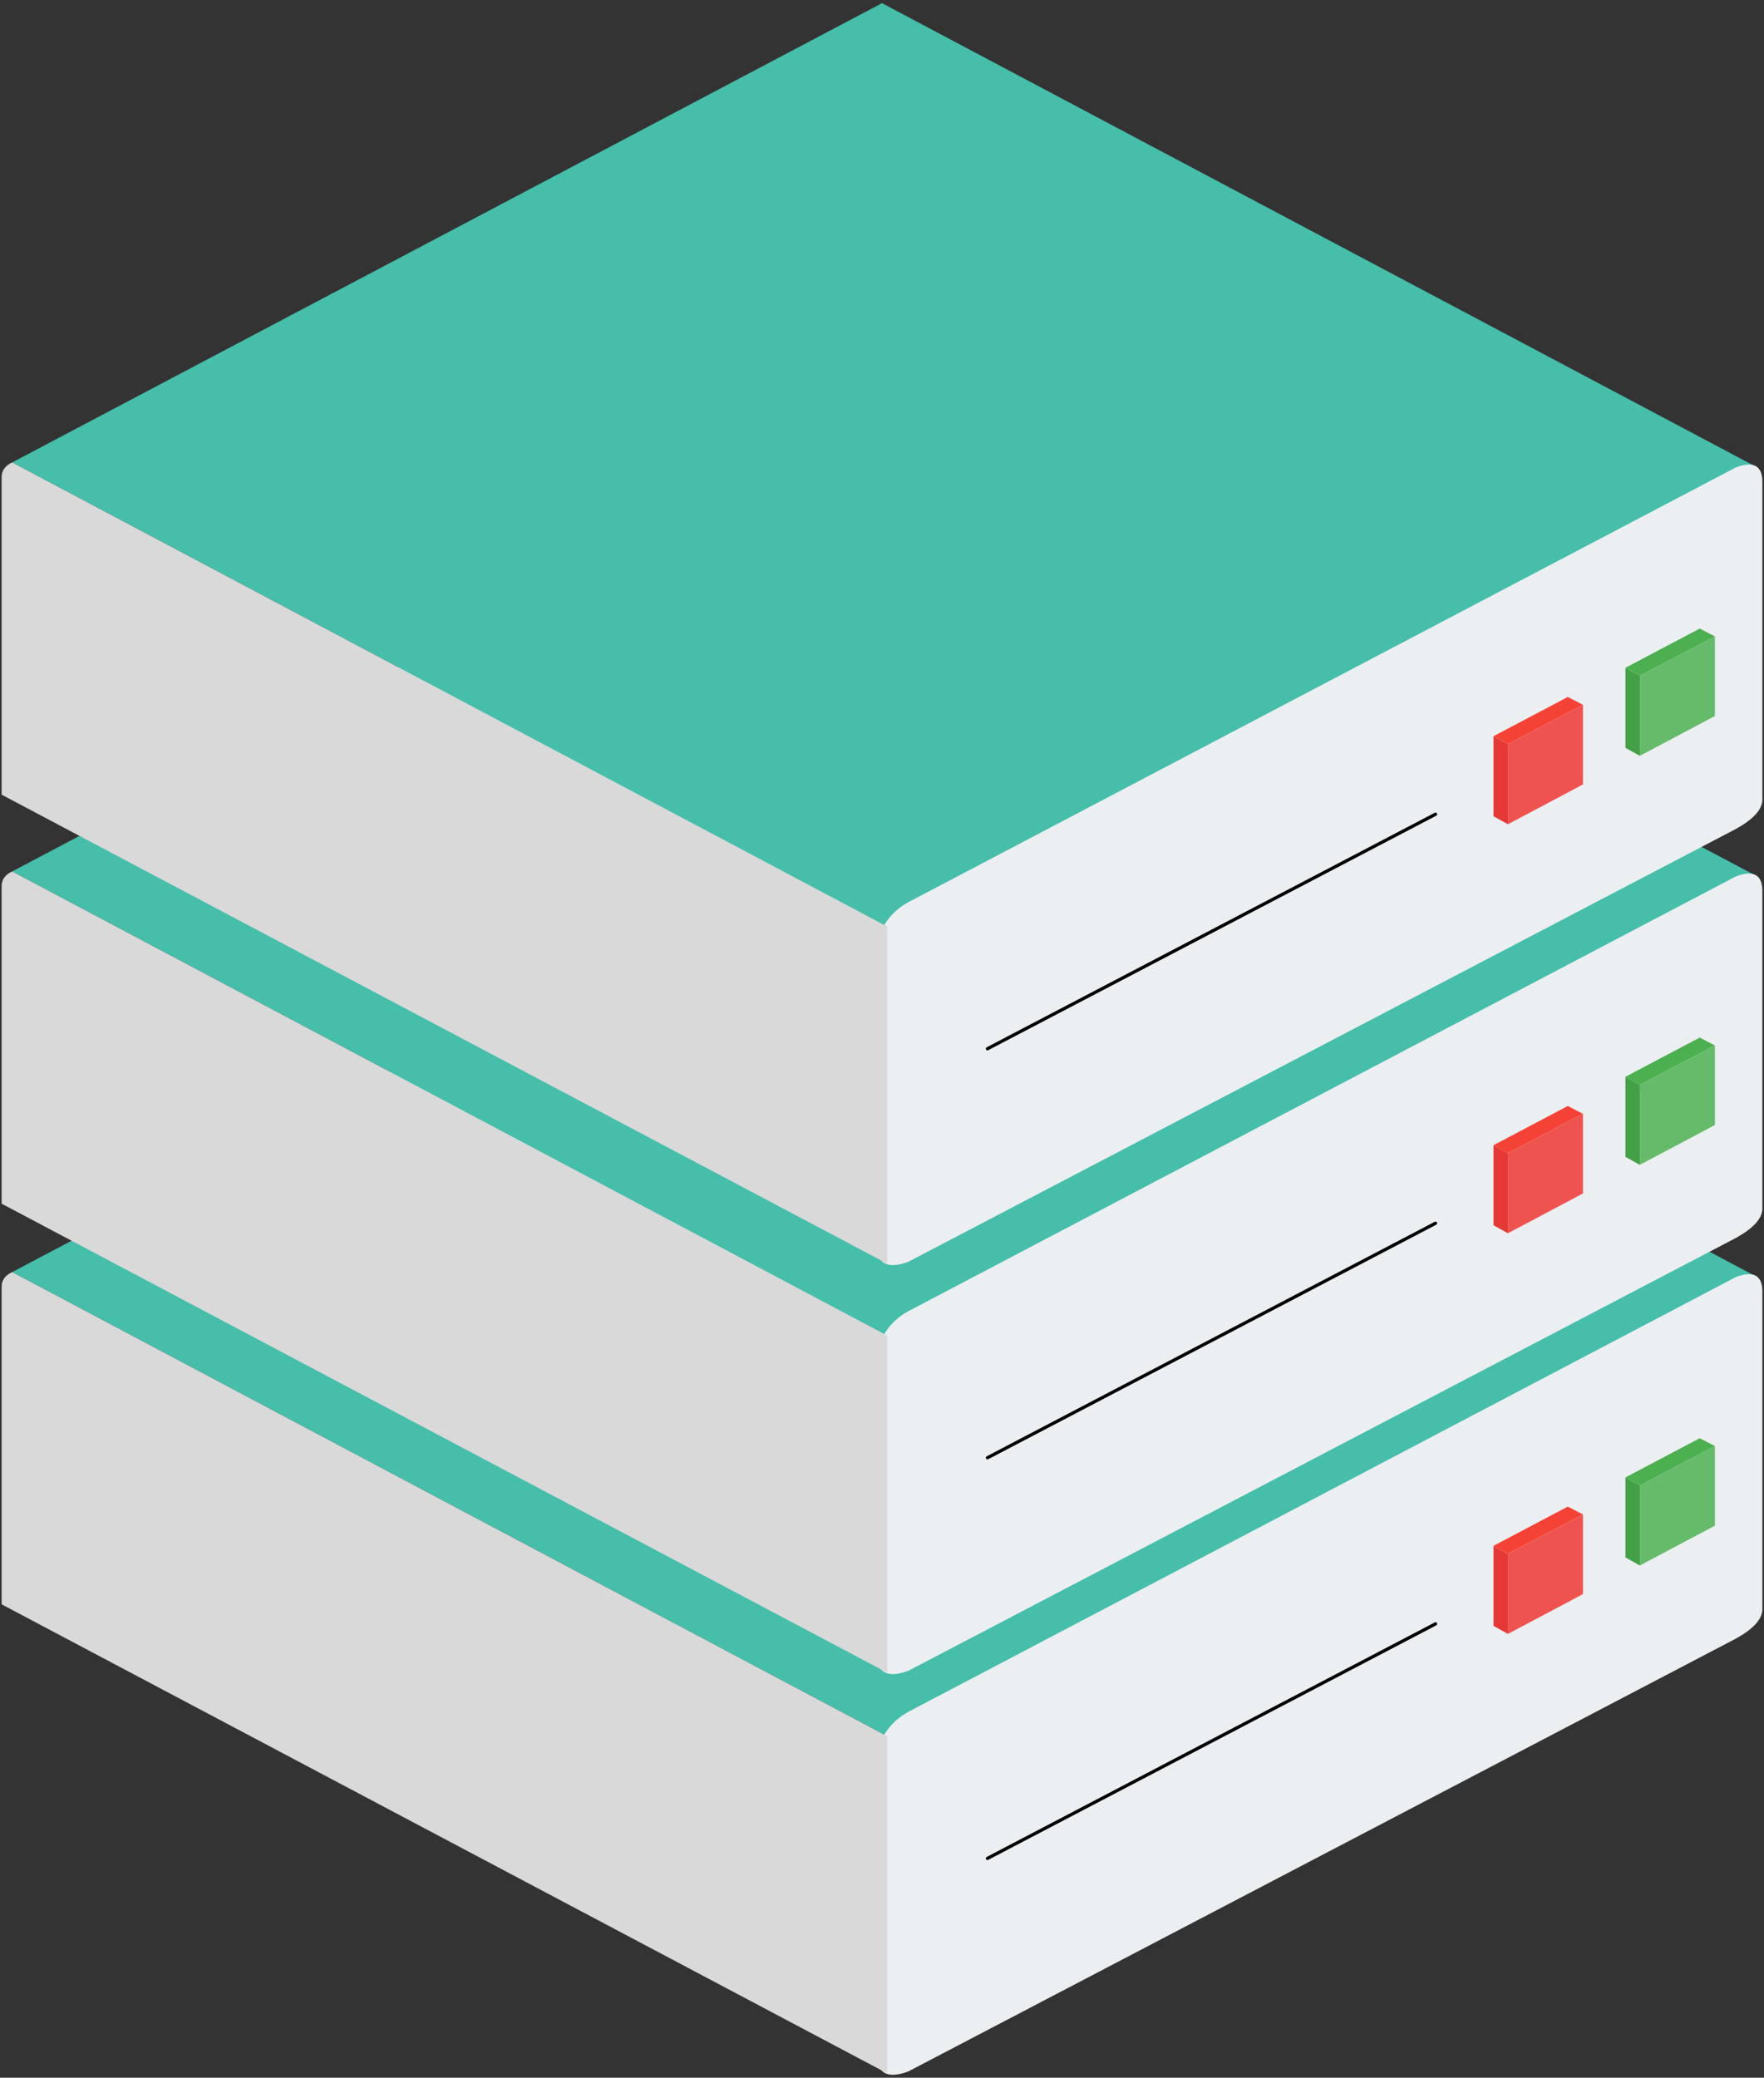 <svg width="541" height="637" viewBox="0 0 541 637" fill="none" xmlns="http://www.w3.org/2000/svg">
<rect x="0" y="0" width="541" height="637" fill="#333333" stroke="none"/>
<path fill-rule="evenodd" clip-rule="evenodd" d="M3.731 390.006L270.5 249.199L538.88 391.506L272.111 532.313L3.731 390.006Z" fill="#46BEAA"/>
<path fill-rule="evenodd" clip-rule="evenodd" d="M268.88 629.677V538.299C269.96 532.307 273.194 527.814 278.582 524.818L532.418 391.506C537.806 389.511 540.5 391.008 540.5 395.999V493.364C540.5 496.359 537.806 499.355 532.418 502.351L278.582 635.067C272.114 637.465 268.88 635.668 268.88 629.677Z" fill="#ECEFF1"/>
<path fill-rule="evenodd" clip-rule="evenodd" d="M0.5 491.863L272.12 635.663V532.313L3.731 390.005C1.577 391.006 0.5 392.504 0.5 394.499V491.863Z" fill="#D9D9D9"/>
<path d="M302.837 569.761L440.258 497.857" stroke="black" stroke-linecap="round"/>
<path fill-rule="evenodd" clip-rule="evenodd" d="M458.042 498.476V473.929L462.461 476.382V500.93L458.042 498.476Z" fill="#E53935"/>
<path fill-rule="evenodd" clip-rule="evenodd" d="M480.821 461.901L458.042 473.921L462.461 476.374L485.483 464.315L480.821 461.901Z" fill="#F44336"/>
<path fill-rule="evenodd" clip-rule="evenodd" d="M485.483 488.727V464.323L462.461 476.382V500.93L485.483 488.727Z" fill="#EF5350"/>
<path fill-rule="evenodd" clip-rule="evenodd" d="M498.506 477.502V452.954L502.925 455.407V479.955L498.506 477.502Z" fill="#43A047"/>
<path fill-rule="evenodd" clip-rule="evenodd" d="M521.285 440.934L498.506 452.954L502.925 455.407L525.947 443.348L521.285 440.934Z" fill="#4CAF50"/>
<path fill-rule="evenodd" clip-rule="evenodd" d="M525.947 467.752V443.348L502.925 455.407V479.955L525.947 467.752Z" fill="#66BB6A"/>
<path fill-rule="evenodd" clip-rule="evenodd" d="M3.731 267.173L270.5 126.366L538.88 268.673L272.111 409.472L3.731 267.173Z" fill="#46BEAA"/>
<path fill-rule="evenodd" clip-rule="evenodd" d="M268.88 506.844V415.466C269.96 409.475 273.194 404.981 278.582 401.986L532.409 268.673C537.797 266.678 540.491 268.176 540.491 273.167V370.531C540.491 373.527 537.797 376.522 532.409 379.518L278.582 512.235C272.114 514.632 268.88 512.835 268.88 506.844Z" fill="#ECEFF1"/>
<path fill-rule="evenodd" clip-rule="evenodd" d="M0.5 369.031L272.12 512.83V409.48L3.731 267.173C1.577 268.173 0.5 269.671 0.5 271.666V369.031Z" fill="#D9D9D9"/>
<path d="M302.837 446.928L440.258 375.025" stroke="black" stroke-linecap="round"/>
<path fill-rule="evenodd" clip-rule="evenodd" d="M458.042 375.644V351.096L462.461 353.549V378.097L458.042 375.644Z" fill="#E53935"/>
<path fill-rule="evenodd" clip-rule="evenodd" d="M480.821 339.077L458.042 351.096L462.461 353.55L485.483 341.49L480.821 339.077Z" fill="#F44336"/>
<path fill-rule="evenodd" clip-rule="evenodd" d="M485.483 365.895V341.49L462.461 353.549V378.097L485.483 365.895Z" fill="#EF5350"/>
<path fill-rule="evenodd" clip-rule="evenodd" d="M498.506 354.677V330.129L502.925 332.583V357.13L498.506 354.677Z" fill="#43A047"/>
<path fill-rule="evenodd" clip-rule="evenodd" d="M521.285 318.102L498.506 330.121L502.925 332.575L525.947 320.515L521.285 318.102Z" fill="#4CAF50"/>
<path fill-rule="evenodd" clip-rule="evenodd" d="M525.947 344.92V320.515L502.925 332.575V357.122L525.947 344.92Z" fill="#66BB6A"/>
<path fill-rule="evenodd" clip-rule="evenodd" d="M3.731 141.776L270.5 0.969L538.88 143.276L272.111 284.075L3.731 141.776Z" fill="#46BEAA"/>
<path fill-rule="evenodd" clip-rule="evenodd" d="M268.88 381.447V290.069C269.96 284.078 273.194 279.584 278.582 276.589L532.418 143.276C537.806 141.281 540.5 142.779 540.5 147.77V245.134C540.5 248.13 537.806 251.125 532.418 254.121L278.582 386.838C272.114 389.235 268.88 387.439 268.88 381.447Z" fill="#ECEFF1"/>
<path fill-rule="evenodd" clip-rule="evenodd" d="M0.5 243.634L272.12 387.433V284.083L3.731 141.776C1.577 142.776 0.5 144.274 0.5 146.269V243.634Z" fill="#D9D9D9"/>
<path fill-rule="evenodd" clip-rule="evenodd" d="M302.837 321.531L440.258 249.628Z" fill="black"/>
<path d="M302.837 321.531L440.258 249.628" stroke="black" stroke-linecap="round"/>
<path fill-rule="evenodd" clip-rule="evenodd" d="M458.042 250.247V225.699L462.461 228.153V252.7L458.042 250.247Z" fill="#E53935"/>
<path fill-rule="evenodd" clip-rule="evenodd" d="M480.821 213.68L458.042 225.699L462.461 228.153L485.483 216.093L480.821 213.68Z" fill="#F44336"/>
<path fill-rule="evenodd" clip-rule="evenodd" d="M485.483 240.498V216.093L462.461 228.153V252.7L485.483 240.498Z" fill="#EF5350"/>
<path fill-rule="evenodd" clip-rule="evenodd" d="M498.506 229.272V204.725L502.925 207.178V231.725L498.506 229.272Z" fill="#43A047"/>
<path fill-rule="evenodd" clip-rule="evenodd" d="M521.285 192.705L498.506 204.725L502.925 207.178L525.947 195.118L521.285 192.705Z" fill="#4CAF50"/>
<path fill-rule="evenodd" clip-rule="evenodd" d="M525.947 219.523V195.118L502.925 207.178V231.725L525.947 219.523Z" fill="#66BB6A"/>
</svg>
